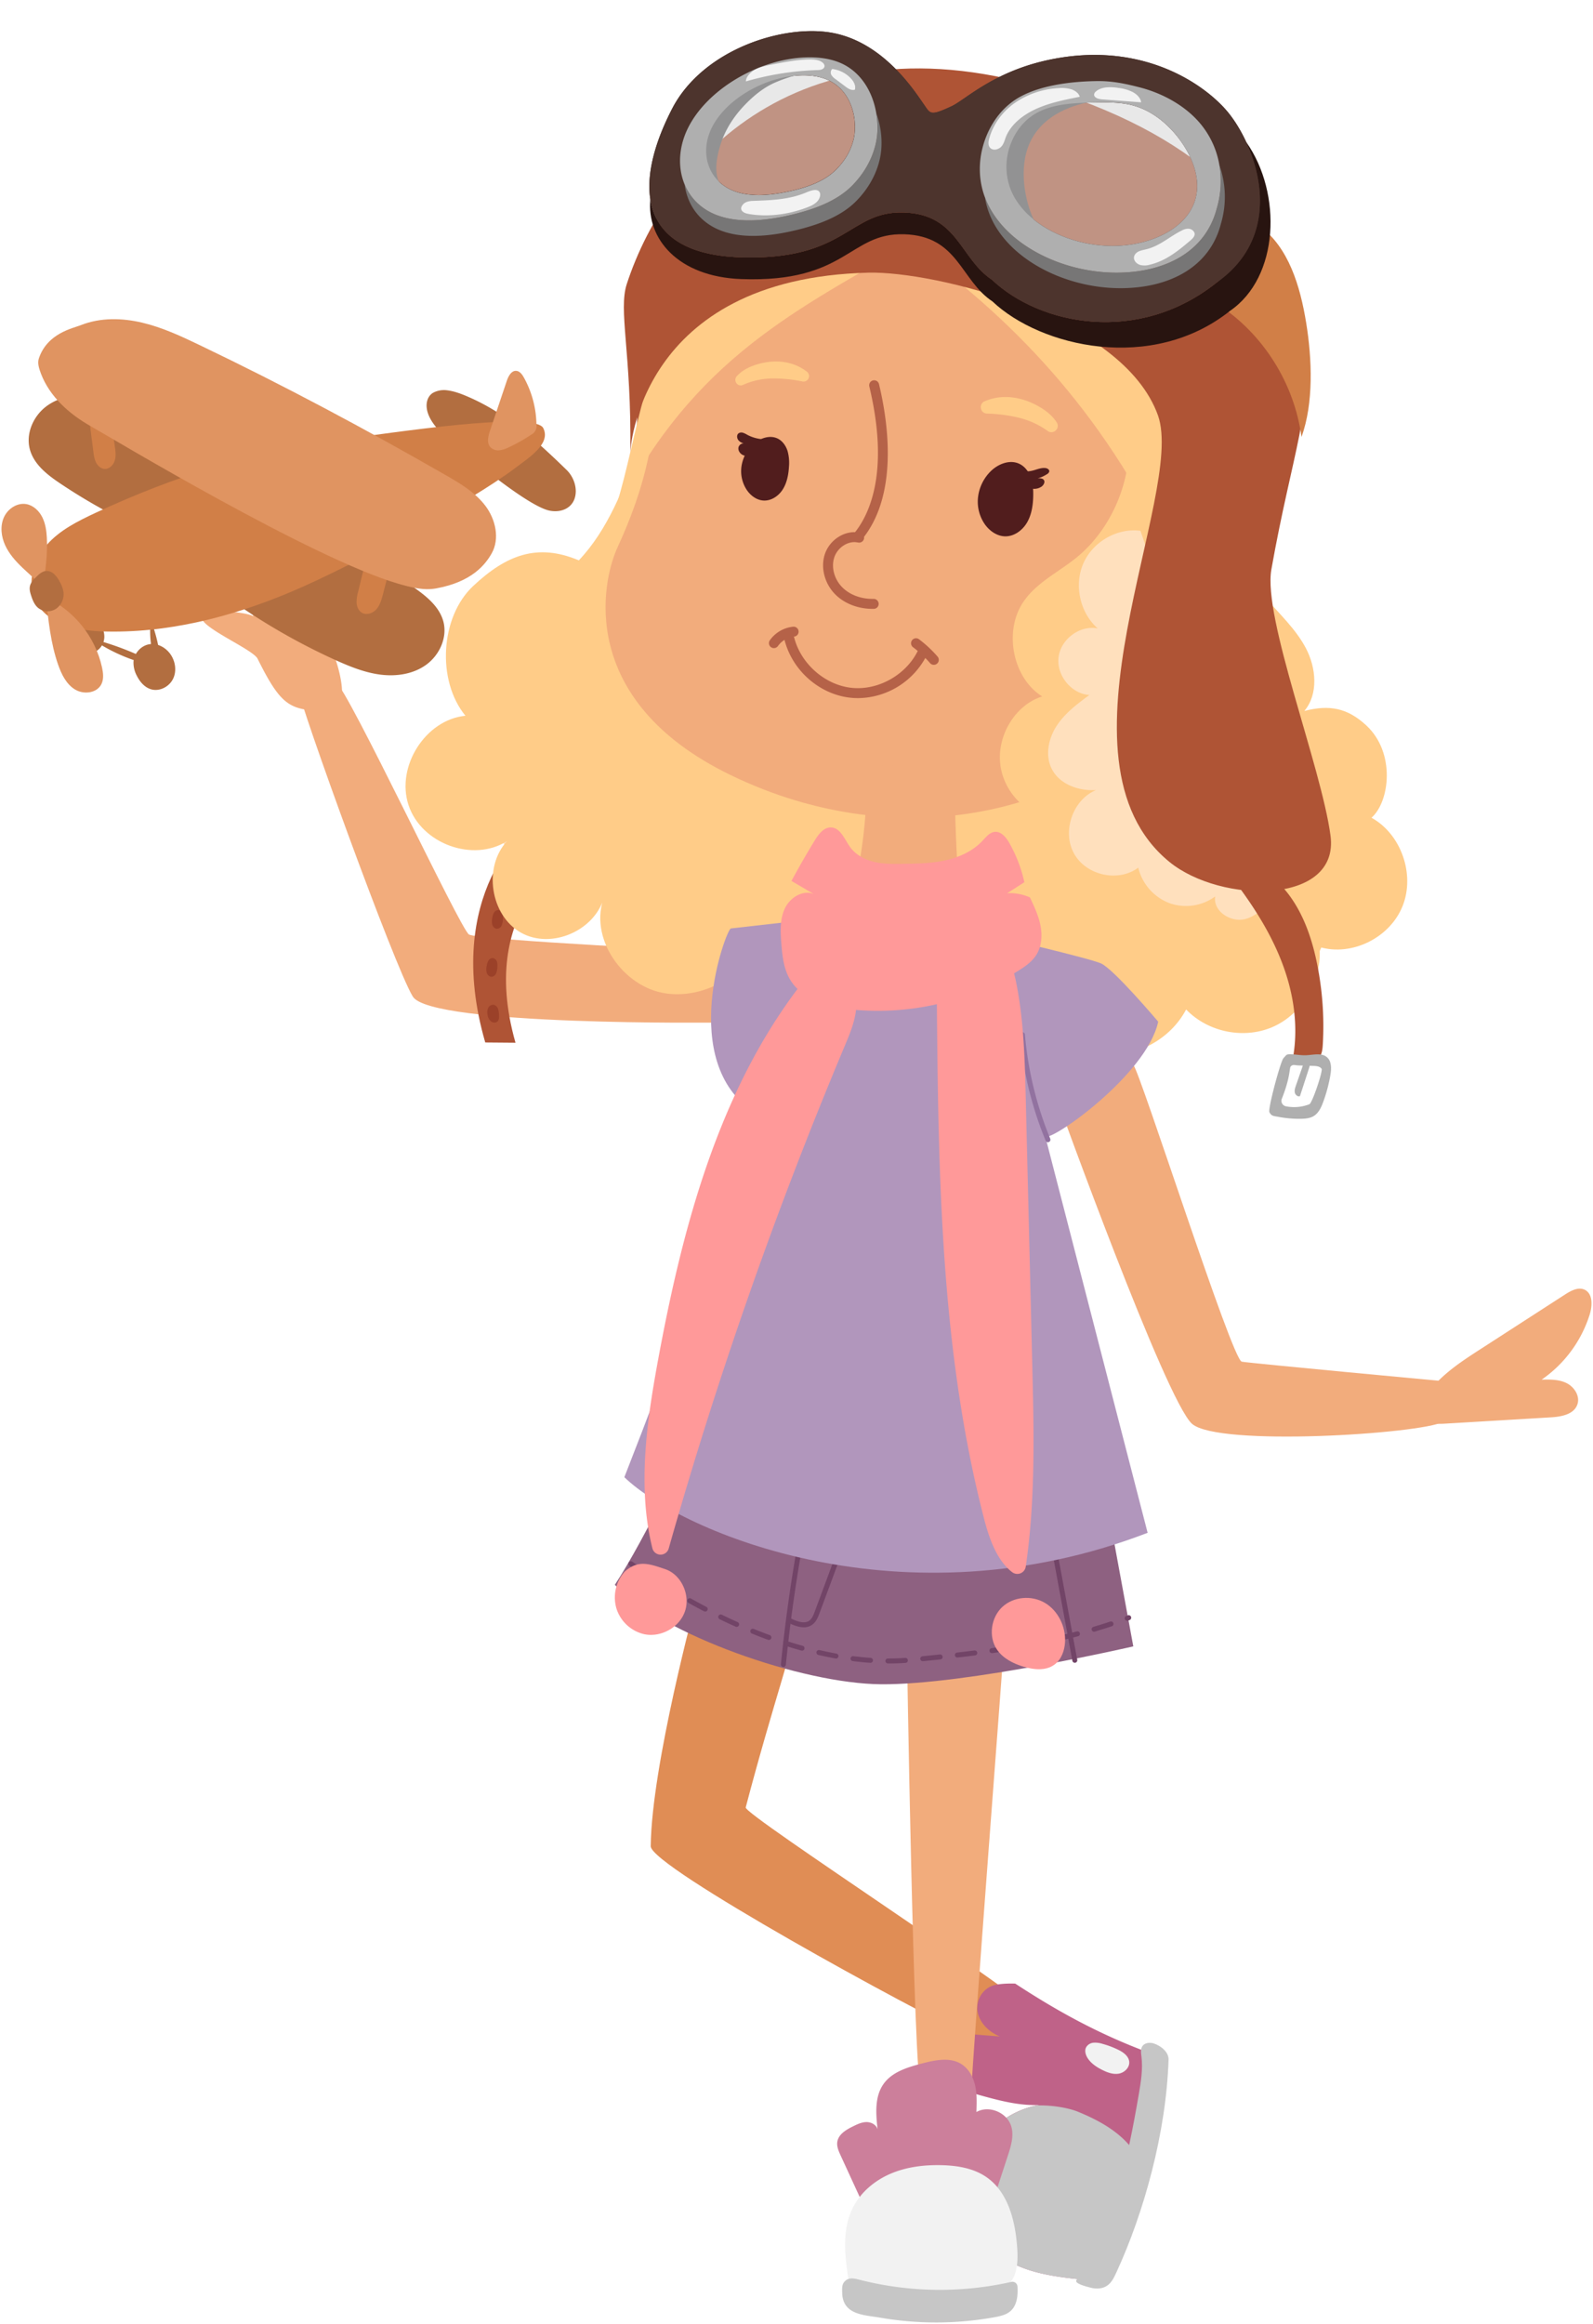 <svg xmlns="http://www.w3.org/2000/svg" viewBox="-1.29 -26.45 1355.31 1976.769"><title>Depositphotos_91582464_02</title><g data-name="Layer 2"><g data-name="‘ÎÓÈ_1" style="isolation:isolate"><path d="M610.57 843.27s-245.07 3-260.62-22.09-97.14-250.83-97.56-261.93S273.11 546 284 553s106.2 210.57 113.68 215.33 208.13 14.85 225.95 14.79-13.06 60.15-13.06 60.15z" fill="#f2ac7c"/><path d="M488.53 690.33c-.7 10.3-85.25 50.57-51.25 170.06l-25.72-.21c-36.24-124.74 34.2-187.08 47.64-190.44s30.29 6.54 29.33 20.59z" fill="#af5435"/><path d="M423.22 837c.09 1.75.15 3.69-.95 5-1.35 1.64-4 1.6-5.72.36a8.76 8.76 0 0 1-3-5.46 9.46 9.46 0 0 1 .39-5.85 4.78 4.78 0 0 1 4.68-2.91 5.18 5.18 0 0 1 3.82 3.46 17.19 17.19 0 0 1 .78 5.4z" fill="#9b4129"/><path d="M417 804.32c-1.92.08-3.59-1.57-4.19-3.43a12.48 12.48 0 0 1 0-5.82 11.81 11.81 0 0 1 1.43-4.49 4.31 4.31 0 0 1 3.89-2.17 4.42 4.42 0 0 1 3.41 3.25 13.17 13.17 0 0 1 .23 5 13.87 13.87 0 0 1-1 4.84 4.63 4.63 0 0 1-3.77 2.82z" fill="#9b4129"/><path d="M421.75 763.48c-1.92.08-3.59-1.57-4.19-3.43a12.5 12.5 0 0 1 0-5.82 11.82 11.82 0 0 1 1.43-4.49 4.31 4.31 0 0 1 3.89-2.17 4.42 4.42 0 0 1 3.41 3.25 13.16 13.16 0 0 1 .23 5 13.85 13.85 0 0 1-1 4.85 4.63 4.63 0 0 1-3.77 2.81z" fill="#9b4129"/><path d="M556.2 716.7a56.07 56.07 0 0 0 18.35 5.35c8.81.82 18.16-1.36 24.75-7.37s9.77-16.16 6.39-24.48c7.38 5.22 17.09 7.16 25.67 4.45s15.7-10.26 17.3-19.26-2.76-19-10.74-23.18c4.43 1.87 9.75-.17 13-3.75s4.84-8.41 6-13.16a96.8 96.8 0 0 0 1.92-33.09c-.25-2.23-.16-6.51-1.46-8.37-.85-1.22-3.52-.24-4.4-1.89-2-3.76-1.16-7.68-1-11.87.7-21.23-2.5-43.19-14.18-61.24-14.84-22.94-41.77-36.21-68.71-37.57s-53.69 8.18-76.28 23.19c-39.43 26.18-67.38 69.54-75.28 116.74-2.26 13.52-3.51 28.45 1.88 41.41 1.07 2.58 3.49 5.23 4.12 7.87.73 3.06-.48 6.85 0 10.09a27.32 27.32 0 0 0 9.07 16.8 26.51 26.51 0 0 0 28.53 3.42c-8.26 8.16-6.05 24.36 4.07 29.93s24.62-1.42 26.8-12.92c10.11 13.11 28.48 18.9 44.1 13.92 4-1.28 7.91-3.27 10.67-6.49s4.18-7.84 2.88-11.9c2.13 1.2 4.35 2.34 6.55 3.37z" fill="#ffe0bd"/><path d="M540.77 327.22s.89 91.8-46.09 156.92c-34.4 47.68-111.41 105-72.15 187.44 0 0-30.52-64.27 84.59-154.66 81.56-64 63.08-199.61 58.6-226.64s-24.95 36.94-24.95 36.94z" fill="#af5435"/><path d="M1108.44 578.22c12.09-14.33 10.1-36.62 1.35-53.28s-22.94-29.52-35.09-43.8c-36-42.33-75.74-84.32-105.32-131.55-40.33-64.37-102.7-114.12-173.74-138.59-34.62-11.92-71.72-18-107.9-12.73s-71.37 22.48-94.58 51.22c-47.65 59-52.63 148.58-102 200.66-35.32-14.91-61.73-4.58-89.86 21.78s-31.14 80.52-6.6 110.38c-33.94 3.3-59.31 43.16-48.4 76.05s54.84 48.91 83.79 30.57c-20.46 22-14.24 63.15 11.77 77.82s63.61-1.76 71.07-31.06c-14 35.1 15.68 77.69 52.56 82.81s73.35-20.75 89.33-55c-2.67 18.23 9.42 37.51 26.79 42.73s37.8-4.3 45.28-21.08c4 33.78 30.21 63.66 62.72 71.53s69.12-6.82 87.62-35.15c9 26.59 34.38 46.59 61.91 48.82s55.69-13.43 68.72-38.23c19 19.79 50.47 25.74 75.13 14.19s40.74-39.78 38.33-67.31c27.51 8.13 59.8-7.74 70.66-34.73s-1.21-61.36-26.41-75.23c15.58-13.72 20.58-55.31-4.4-78.49-16.17-15-31.49-17.79-52.73-12.33z" fill="#fc8"/><path d="M599.51 141.69c-21.2 19-26.19 42.85-32.94 95.89-11.22 88.24-8.31 127.2-42.58 201.76-13.45 29.27-34.32 129.82 95.84 193.17 148.77 72.4 303.17 29 369.89-57.69s134.64-323.29-33.37-447.25C803.91 15.1 641 104.47 599.51 141.69z" fill="#f2ac7c"/><path d="M724.09 754.21c3.32 8.18 12.05 12.58 20.4 15a91 91 0 0 0 72.6-9.81q-6-62.72-6.13-125.82a152.54 152.54 0 0 0-74.91-7 418 418 0 0 1-11.13 104.9c-1.78 7.52-3.73 15.6-.83 22.73z" fill="#f2ac7c"/><path d="M590.94 1335.25s-37.9 139.62-38.6 208.55c-.17 17.3 225.22 140.52 273.35 162.43 59.94 27.27 51.28 3 55.31-17.57 1.82-9.28-249.46-171.72-247.85-177.85 23.13-88.18 44.05-146.91 43.58-159.14-.85-22.3-84.21-35.6-85.79-16.42z" fill="#e08d55"/><path d="M841.08 374.87a37.15 37.15 0 0 0-10.32 21.94 33.72 33.72 0 0 0 6.34 23.34c4 5.29 10 9.34 16.49 9.56 7.73.26 14.92-4.94 18.88-11.7s5.14-14.84 5.3-22.71c.11-5.21-.22-10.51-1.94-15.41s-5-9.41-9.58-11.71c-8.31-4.18-18.65-.03-25.17 6.69z" fill="#511d1d"/><path d="M914.23 448.06C899 460.34 880.56 469 869.4 485.43c-17 25-9.08 64.8 16 80.46-22.79 7.12-38.78 33.25-35.6 58.2s25.11 45.66 48.87 46.14c-29.43 12.26-43.7 54.23-28.41 83.56s56.42 38.89 81.89 19.05c-5.46 20.59 6.47 44.59 25.58 51.48s42.39-4.43 49.91-24.28c18.58 27.18 61.65 24 83-.77s23.74-62.81 14.72-95-27.64-60.16-44.82-88.35A1178.38 1178.38 0 0 1 959.25 344c2.24 39.67-15.25 80-45.02 104.06z" fill="#fc8"/><path d="M639.13 351.76a31.86 31.86 0 0 0-9.58 18.48 29 29 0 0 0 4.67 20.25c3.23 4.67 8.24 8.35 13.84 8.76 6.62.49 13-3.73 16.59-9.4s4.9-12.56 5.3-19.31a37.63 37.63 0 0 0-1.16-13.29c-1.32-4.27-4-8.25-7.83-10.38-6.96-3.87-16.01-.65-21.83 4.89z" fill="#511d1d"/><path d="M515.67 424.09c21.84-51.86 26.35-133.7 58.47-176.62s67.46-59.49 194-63.71c-98.07 57.03-186.94 99.86-252.47 240.33z" fill="#fc8"/><path d="M728.26 434.62a4.24 4.24 0 0 1-3.24-7c12.59-15 31.05-51.14 13.31-125.34a4.24 4.24 0 1 1 8.24-2c8 33.4 16.65 95.07-15.06 132.76a4.23 4.23 0 0 1-3.25 1.58z" fill="#b56248"/><path d="M862.46 1660.62c35.7 23.36 70.47 42.58 112.69 58.38a389.19 389.19 0 0 1-10.49 86.17c-.4 1.69-.8 3.36-1.24 5a387.28 387.28 0 0 1-41.7 102.34c-27.82-2.64-57.64-6.47-78.38-25.54s-27.54-51.95-16.93-78.3c9.18-22.88 30.71-39.76 54.52-44.45.64-.13 1.28-.26 1.93-.36-16.19.72-32.5-3.36-48.25-7.72-11-3-22.46-6.51-30.42-14.79s-10.69-22.94-2.77-31.24c6.77-7.1 17.84-6.86 27.52-6.1 5.27.39 10.55.82 15.84 1.22l4.6.36c-8.9-3.61-16.82-10.95-18.85-20.48s3.77-19.75 12.85-22.78c6.87-2.26 19.08-1.71 19.08-1.71z" fill="#bf6288"/><path d="M796.69 199.41c81.85 63.38 159.51 148.49 213.41 281.74 19.14-34.7 48.76-81 53.79-120.51s-2.2-81.77-26.1-113.26-66.11-49.68-103.69-38.74" fill="#fc8"/><path d="M969 425c-19.73-2.62-40.48 9.22-48.58 27.73s-2.86 42.14 12.25 55.32c-15.05-3-31.38 8.91-33.33 24.41s10.89 31.26 26.21 32.18c-10.19 7.54-20.6 15.3-27.64 25.93s-10.16 24.9-4.63 36.42c6.53 13.61 23.09 19.44 37.95 18.54-19.64 7.95-29.11 34.92-18.87 53.74s37.72 25 54.76 12.21a43.17 43.17 0 0 0 26.28 30.1 42 42 0 0 0 39.18-5.59c-2 12.5 13.13 22.27 25.22 19.3s20.57-13.92 26.76-24.91c6.3-11.21 11.35-23.6 11.31-36.52s-5.22-25.35-10.45-37.21A1529.2 1529.2 0 0 0 981 460" fill="#ffe0bd"/><path d="M737.63 205.45c55.91-1.36 216.18 37.39 246.25 121.35 23.91 66.76-96.9 292.79 9.74 379.8 43.85 35.78 145 36.87 137.08-22.34s-57.65-184.91-50.32-226.38c17.62-99.37 36.22-138.24 27.9-195.88-12.48-86.47-69.6-158.59-190.81-203.27C686.35-26.45 567 107.85 532 215c-7.38 22.58 4 58.45 3 143 0 0 6.17-147.78 202.63-152.55z" fill="#af5435"/><path d="M1106 345.18c10.51-28.74 8.95-66.69 4-97-5.1-31.47-15-64.22-39.38-82.19-10.33 15.62-31.29 48.33-35.52 66.66 38.18 24.68 64.82 66.97 70.9 112.53z" fill="#d17f47"/><path d="M1045.2 237.94c-66.38 52.88-161.07 30.79-202.1-8-27.37-18.14-29-55.69-75-57.14-47.13-1.49-48.61 41.41-138.73 38.11-54.24-2-80.67-34.7-77.33-67.95 4.37 28.07 26.77 47.88 76.87 49.44 90.14 2.8 91.61-39.59 138.73-38.11 46.07 1.43 47.67 39 75 57.14 41 38.79 124.58 55.46 191 2.56 25-17.45 23.88-96.65 25.52-119.37 30.49 43.38 27.94 114.67-13.96 143.32z" fill="#281410"/><path d="M708.62 119.19c-9.43 8.75-22.82 13.46-35.86 16.51-15.65 3.67-32.1 5.41-45.83 1.55-25.52-7.22-34.13-33.58-22-56.42 11.38-21.4 38.48-38 64.32-42.14 12.21-2 24.73-1.45 34.24 3 16.23 7.55 23.51 25.76 22.53 43-.65 11.83-6.57 24.48-17.4 34.5z" fill="#d3d3d3" style="mix-blend-mode:screen" opacity=".5"/><path d="M1043.89 69.55c-17.66-21.86-67.28-58.68-142-47.09-54.7 8.47-81 35.6-93.69 41.49-18.25 8.45-17.82 6.46-23.49-1.64C777 51.33 751.58 11 709 1.93 667.51-6.91 597.08 14.79 570.57 66c-32.3 62.46-31.34 123.59 58.28 126.38 90.14 2.81 91.61-39.6 138.75-38.11 46.06 1.45 47.65 39 75 57.16 41 38.78 124.59 55.45 191 2.57 60.25-42.07 34.48-114.51 10.29-144.45zm-335.27 49.64c-9.43 8.75-22.82 13.46-35.86 16.51-15.65 3.67-32.1 5.41-45.83 1.55-25.52-7.22-34.13-33.58-22-56.42 11.38-21.4 38.48-38 64.32-42.14 12.21-2 24.73-1.45 34.24 3 16.23 7.55 23.51 25.76 22.53 43-.65 11.83-6.57 24.48-17.4 34.5zm306.53 25.74c-7.93 23.45-37.79 37.47-68.85 37.76-37.41.35-76.22-18.86-87.74-48a53.66 53.66 0 0 1 .66-40.21c4.12-10.06 11.27-19.36 21.92-25.13 14.35-7.77 33.15-8.4 50.66-8.63 10-.13 20.17-.19 29.88 2.27 16.52 4.19 29.87 15.33 39.37 27.52 12.53 16.13 20.18 36.49 14.09 54.43z" fill="#4d342d"/><path d="M1043.9 69.56c-17.66-21.86-67.29-58.67-142-47.08-54.7 8.46-81 35.59-93.68 41.47-18.27 8.47-17.82 6.46-23.49-1.62C777 51.33 751.58 11 709 1.92 667.51-6.91 597.07 14.79 570.56 66c-14.24 27.53-22 54.8-18.57 76.94 4.37 28.07 26.77 47.88 76.87 49.44 90.14 2.8 91.61-39.59 138.73-38.11 46.07 1.43 47.67 39 75 57.14 41 38.79 124.58 55.46 191 2.56 25-17.45 35.19-40.13 36.84-62.85 2.3-32-12.43-64.05-26.53-81.56zm-27.37 70a38.27 38.27 0 0 1-1.39 5.37c-7.92 23.46-37.78 37.48-68.84 37.76-37.42.36-76.21-18.85-87.73-48a51.73 51.73 0 0 1-2.52-8.47 54.61 54.61 0 0 1 3.17-31.74c4.13-10.05 11.29-19.35 21.94-25.13 14.34-7.76 33.15-8.4 50.65-8.61 10-.15 20.16-.2 29.89 2.25 16.52 4.2 29.86 15.35 39.37 27.54 11.28 14.52 18.6 32.47 15.46 49.03zM726 84.67a41 41 0 0 1-.54 4.69c-1.76 10.42-7.46 21.13-16.89 29.84s-22.81 13.45-35.84 16.51c-15.66 3.66-32.11 5.41-45.83 1.55-14-3.95-22.9-13.66-26.09-25.37-2.64-9.69-1.4-20.71 4.1-31 11.38-21.41 38.49-37.95 64.31-42.15 12.21-2 24.74-1.45 34.24 3C719.73 49.23 727 67.43 726 84.67z" fill="#4d342d"/><path d="M748.66 97.83c-.53 16-8 33.41-22.11 47.36-12.45 12.3-30.37 19-47.93 23.46-21.19 5.33-43.59 8-62.18 2.5-20.92-6.15-32.92-22.15-35.24-40.76 5.29 12.75 16 23 31.76 27.58 18.59 5.46 41 2.82 62.18-2.52 17.56-4.4 35.48-11.14 48-23.44 14.1-14 21.56-31.34 22.11-47.38a74.67 74.67 0 0 0-.89-14.38 72.47 72.47 0 0 1 4.3 27.58z" fill="#777676"/><path d="M1037.41 164c-9.32 36.21-42.75 54.07-83.45 54.65-49.3.71-100.08-25.59-114.15-65a65 65 0 0 1-3.11-12.2c14.55 38.87 64.9 64.71 113.77 64 40.7-.56 74.13-18.44 83.45-54.65a81.84 81.84 0 0 0 2.25-36.71 80.31 80.31 0 0 1 1.24 49.91z" fill="#777676"/><path d="M610.66 128.95c-4.29-9.23-2.48-21.15 1-32.23 3.82-12.34 11-23.77 20.54-33.73 7.53-7.86 15.87-14.75 25.62-19.1A135.65 135.65 0 0 1 687 35c-9.87-5.23-23.77-5.2-36.71-.8-13.21 4.49-25.65 13.33-35.17 24-9.12 10.23-15.85 22.4-18 34.48-2.23 12.48.62 24.67 8.83 32.69" fill="#929293"/><path d="M744.3 70.25c-2.93-18-12.55-34.7-29.18-42.55-12.24-5.79-28.34-6.54-44.05-4.05-33.52 5.3-69.46 27-85.44 55.75-9.48 17.07-10.79 35.82-4.45 51 5.29 12.75 16 23 31.76 27.58 18.59 5.46 41 2.82 62.18-2.52 17.56-4.4 35.48-11.14 48-23.44 14.1-14 21.56-31.34 22.11-47.38a74.67 74.67 0 0 0-.93-14.39zM603.11 118c-5.25-10.93-4.84-24.57 1.84-37.13 11.38-21.41 38.49-37.95 64.31-42.15 12.21-2 24.74-1.45 34.24 3C716.68 47.81 724 61 725.72 75a54.48 54.48 0 0 1 .32 9.7c-.68 11.85-6.6 24.5-17.43 34.53-9.42 8.75-22.81 13.45-35.84 16.51-15.66 3.66-32.11 5.41-45.83 1.55-11.48-3.29-19.52-10.38-23.81-19.29z" fill="#afafaf"/><path d="M1015.14 144.94c-7.93 23.45-37.79 37.47-68.85 37.76-37.41.35-76.22-18.86-87.74-48a53.66 53.66 0 0 1 .66-40.21c4.12-10.06 11.27-19.36 21.92-25.13 14.35-7.77 33.15-8.4 50.66-8.63 10-.13 20.17-.19 29.88 2.27 16.52 4.19 29.87 15.33 39.37 27.52 12.54 16.12 20.19 36.48 14.1 54.42z" fill="#d3d3d3" style="mix-blend-mode:screen" opacity=".5"/><path d="M922.76 60.92c15.09-3.25 15.12-6.08 30.73-6-22.6-9.77-50.39-9.94-71.84-.26-22.33 10.08-38.16 31-39.68 54.16-1.62 24.69 15.45 44.24 40.24 58.76-7.86-11.68-15.52-36.76-11.41-59.44 5.84-32.14 34.53-43.46 51.96-47.22z" fill="#929293"/><path d="M1036.17 114.08a74.18 74.18 0 0 0-15.11-34c-12.32-15.54-31.88-26.83-52.58-32.19-12.15-3.14-23.2-5.47-35.64-5.38-21.84.2-47.28 3.25-65.53 13-13.67 7.28-23 19.11-28.66 32.06-7.09 16.32-8.69 35.1-2.32 52.88.11.32.24.66.38 1 14.55 38.87 64.9 64.71 113.77 64 40.7-.56 74.13-18.44 83.45-54.65a81.84 81.84 0 0 0 2.24-36.72zm-177.61 20.61a53.7 53.7 0 0 1 .65-40.21c4.13-10.05 11.29-19.35 21.94-25.13 14.34-7.76 33.15-8.4 50.65-8.61 10-.15 20.16-.2 29.89 2.25 16.52 4.2 29.86 15.35 39.37 27.54 8 10.36 14.08 22.44 15.72 34.53a42.8 42.8 0 0 1-1.65 19.87c-7.92 23.46-37.78 37.48-68.84 37.76-37.11.36-75.56-18.52-87.43-47.28-.1-.23-.21-.48-.3-.72z" fill="#afafaf"/><path d="M699.77 31.12c.92-1.4.24-3-.81-4-2.85-2.74-7.84-3.11-12.53-3-10.33.3-21 2.38-31.72 4.47-4.5.88-9.17 1.81-13.39 4.08s-8 6.32-8 10.13a243.64 243.64 0 0 1 60.51-9.63c2.17-.01 4.8-.3 5.94-2.05z" fill="#f2f2f2"/><path d="M726 49.91c.89-3.18-.51-6.18-2.39-8.55a25.94 25.94 0 0 0-16.84-9.14 4.29 4.29 0 0 0-.82 4.93 11 11 0 0 0 3.55 3.63l8.65 6.49c2.15 1.64 4.77 3.36 7.85 2.64z" fill="#f2f2f2"/><path d="M899.31 48.5a72.12 72.12 0 0 0-37.45 12.76c-10.73 7.68-18.51 18.56-21.66 30.65-.79 3-.88 6.92 2.34 8.42 2.75 1.28 6.4-.15 8.28-2.31s2.5-4.83 3.43-7.33c4.11-11.05 14.65-19.45 26.37-24.69 11.48-5.13 24.26-7.66 36.71-10.11-.69-2.91-3.79-5.3-7.23-6.42a29.56 29.56 0 0 0-10.79-.97z" fill="#f2f2f2"/><path d="M929.55 54.42c.19 1.25 1.49 2.33 2.94 2.89a16.37 16.37 0 0 0 4.6.8l32.48 2.48c-.33-3.45-3.39-6.72-7.09-8.72a36.67 36.67 0 0 0-12.16-3.54 41 41 0 0 0-10.57-.43c-3.45.41-6.77 1.59-8.92 3.71a3.41 3.41 0 0 0-1.28 2.81z" fill="#f2f2f2"/><path d="M963.48 193.38c-.28-2.49 1.46-4.65 3.61-5.78s4.66-1.49 7-2.08c11.61-2.86 20.08-11.07 30.24-16a11.31 11.31 0 0 1 5.47-1.44 5.87 5.87 0 0 1 5 3.1c1.11 2.59-1 4.89-2.91 6.54-10.11 8.62-21 17.7-35.06 21a15.62 15.62 0 0 1-7.95.22c-2.6-.73-5.1-2.94-5.4-5.56z" fill="#f2f2f2"/><path d="M695.75 136.61c1.65 2.09.5 5.88-1.8 8.33s-5.45 3.85-8.48 5c-16.8 6.39-34.5 8.36-50.29 5.49-3.22-.58-6.86-2.38-5.66-5.91a7.74 7.74 0 0 1 4.44-4.2 16.39 16.39 0 0 1 5.6-.91c14.9-.58 30.06-.94 44.69-7 4.08-1.7 9.24-3.67 11.5-.8z" fill="#f2f2f2"/><path d="M770.23 1371.26c0 .67 5.71 369.49 12 380.14 7.22 12.3 42.21 26.39 42.87 1.17s28.08-380 28.29-387.77-83.64-18.8-83.16 6.46z" fill="#f2ac7c"/><path d="M898.61 910.14s92 254.85 114.3 274.41 194.4 8.6 213.76-1.75 3.79-34.19 3.79-34.19-166.89-15.5-175.26-16.94-86.12-245.51-92.29-252.56-59.79 9.82-64.3 31.03z" fill="#f2ac7c"/><path d="M915.68 1769.55c18.91 7.69 38.3 18.53 49 35.62a388.06 388.06 0 0 1-42.94 107.38c-27.82-2.64-57.64-6.47-78.38-25.54s-27.54-51.95-16.93-78.3c9.18-22.88 30.71-39.76 54.52-44.45 14.48-.38 27.88 2.49 34.73 5.29z" fill="#c6c6c6"/><path d="M980.57 1711.6c-3.49-1.19-8-.78-10 2.36-1.61 2.52-1.07 5.81-.71 8.8 1.28 10.58-.44 21.28-2.24 31.78-9.52 55.6-21.36 111.48-52.83 158-3 2.89 7.65 5.7 12.24 6.82s9.72.85 13.63-1.84 5.88-7 7.81-11.15c23.69-51.29 42.46-119.39 44.43-181 .22-6.5-6.36-11.72-12.33-13.77z" fill="#c6c6c6"/><path d="M922.73 1714.88c-1.41 2.87-.4 6.41 1.33 9.11 2.92 4.57 7.63 7.65 12.44 10.06 4.38 2.2 9.26 4 14.07 3.16s9.33-5.16 8.88-10.11c-.42-4.58-4.61-7.76-8.63-9.84a74.79 74.79 0 0 0-14-5.36 20.33 20.33 0 0 0-7.74-1 8 8 0 0 0-6.35 3.98z" fill="#f2f2f2"/><path d="M586.05 1199.89s-37.74 81.36-64.24 121.55c40.84 42.53 159.31 84.11 226.5 84.6 72.7.54 214.6-32.23 214.6-32.23l-32-173.92z" fill="#8e6181"/><path d="M665.18 1391.32H665a2.12 2.12 0 0 1-1.9-2.32c3.85-38.48 9.43-77.24 16.6-115.2a2.12 2.12 0 1 1 4.16.79c-7.15 37.84-12.72 76.48-16.55 114.83a2.12 2.12 0 0 1-2.13 1.9z" fill="#724467"/><path d="M682.56 1357.58c-4.34 0-8.9-1.83-12.79-3.71a2.12 2.12 0 0 1 1.84-3.81c5.09 2.46 11.48 4.9 15.64 1.88 2.24-1.62 3.46-4.55 4.72-7.93l26.67-71.82a2.12 2.12 0 1 1 4 1.48l-26.67 71.81c-1.16 3.11-2.74 7.38-6.2 9.88a11.92 11.92 0 0 1-7.21 2.22z" fill="#724467"/><path d="M754.65 1388.35h-.49a2.12 2.12 0 1 1 0-4.24h.49c4.84 0 9.6-.17 14.16-.51a2.08 2.08 0 0 1 2.27 2 2.12 2.12 0 0 1-2 2.27c-4.62.31-9.49.48-14.43.48zm-15.31-.54h-.15c-4.87-.34-9.88-.83-14.87-1.46a2.12 2.12 0 1 1 .53-4.2c4.92.62 9.84 1.11 14.63 1.43a2.12 2.12 0 0 1-.14 4.23zm44.38-1.38a2.12 2.12 0 0 1-.21-4.22q7.46-.74 14.73-1.51a2.12 2.12 0 1 1 .45 4.21q-7.28.77-14.76 1.51zm-73.78-2.33a2.11 2.11 0 0 1-.38 0c-4.82-.87-9.74-1.89-14.61-3a2.12 2.12 0 0 1 1-4.13c4.81 1.11 9.66 2.11 14.41 3a2.12 2.12 0 0 1-.37 4.2zm103.25-.8a2.12 2.12 0 0 1-.24-4.22q7.43-.85 14.69-1.76a2.12 2.12 0 1 1 .53 4.2q-7.29.92-14.74 1.77zm29.41-3.73a2.12 2.12 0 0 1-.29-4.21q7.38-1 14.63-2.2a2.12 2.12 0 0 1 .67 4.18q-7.29 1.16-14.7 2.21zm-161.54-2.12a2.15 2.15 0 0 1-.57-.08c-4.7-1.31-9.5-2.75-14.28-4.29a2.12 2.12 0 0 1 1.3-4c4.72 1.52 9.47 3 14.11 4.24a2.12 2.12 0 0 1-.56 4.16zm190.82-2.57a2.12 2.12 0 0 1-.38-4.2c4.87-.88 9.75-1.82 14.5-2.8a2.12 2.12 0 0 1 .86 4.15c-4.79 1-9.7 1.94-14.6 2.82a2.21 2.21 0 0 1-.37.05zm29-6a2.12 2.12 0 0 1-.48-4.18 515.9 515.9 0 0 0 14.31-3.56 2.12 2.12 0 1 1 1.08 4.09c-4.7 1.24-9.55 2.45-14.43 3.59a2.15 2.15 0 0 1-.45.08zm-248-.53a2.15 2.15 0 0 1-.73-.13c-4.59-1.68-9.26-3.49-13.89-5.38a2.12 2.12 0 0 1 1.6-3.92c4.58 1.87 9.21 3.66 13.75 5.32a2.12 2.12 0 0 1-.73 4.11zm276.69-7a2.12 2.12 0 0 1-.6-4.15c4.69-1.39 9.43-2.87 14.08-4.41a2.12 2.12 0 1 1 1.33 4c-4.69 1.55-9.47 3-14.2 4.45a2.1 2.1 0 0 1-.63.09zm-304.14-4.13a2.1 2.1 0 0 1-.86-.18c-4.47-2-9-4.11-13.49-6.29a2.12 2.12 0 1 1 1.85-3.81c4.45 2.16 8.94 4.26 13.37 6.23a2.12 2.12 0 0 1-.87 4.05zM957.7 1352a2.12 2.12 0 0 1-.72-4.11l1.29-.47a2.12 2.12 0 1 1 1.46 4l-1.3.48a2.12 2.12 0 0 1-.73.1zm-359-7.78a2.09 2.09 0 0 1-1-.24c-4.36-2.28-8.77-4.67-13.08-7.08a2.12 2.12 0 1 1 2.06-3.7c4.29 2.39 8.65 4.76 13 7a2.12 2.12 0 0 1-1 4zm-25.87-14.45a2.1 2.1 0 0 1-1.08-.3c-4.21-2.5-8.48-5.11-12.69-7.76a2.12 2.12 0 0 1 2.25-3.59c4.18 2.63 8.42 5.22 12.6 7.7a2.12 2.12 0 0 1-1.08 3.94zM547.77 1314a2.11 2.11 0 0 1-1.17-.35c-4.05-2.68-8.19-5.49-12.3-8.35a2.12 2.12 0 1 1 2.42-3.48c4.08 2.84 8.2 5.63 12.22 8.29a2.12 2.12 0 0 1-1.17 3.88z" fill="#724467"/><path d="M913.14 1387.76a2.12 2.12 0 0 1-2.08-1.73l-16.48-89.35a2.12 2.12 0 1 1 4.16-.77l16.48 89.35a2.12 2.12 0 0 1-1.7 2.47 2.08 2.08 0 0 1-.38.03z" fill="#724467"/><path d="M670.53 757.54l-50 5.66c-4.08.78-46 113.41 20 156.5l9.3-30.91s-35.37 125.49-119.93 341.13c49 47.3 237.52 127.14 445.2 47.3L876.88 897s3.85 25.56 11.07 42.84c2.71 6.48 86.44-51.74 96.14-97.35 0 0-37.86-44.89-48.77-49.6s-89.87-23-89.87-23z" fill="#b196bc"/><path d="M691.93 688.27q-10.4 17-19.85 34.54l19 11.14c-9.3-3.85-20.23 3-24.59 12.17s-3.85 19.95-3 30.14c.79 9.95 1.86 20.2 6.58 28.95 9.74 18.05 31.89 24.66 52 26.83a226.58 226.58 0 0 0 143.26-33c5.73-3.59 11.48-7.6 15.1-13.37 4.54-7.24 5.17-16.46 3.53-24.88s-5.36-16.26-9-24a42.22 42.22 0 0 0-19.33-3.55l14.59-9.37a118.69 118.69 0 0 0-12.77-33.31c-2.75-4.83-7-10.05-12.43-9.5-4.35.44-7.39 4.37-10.41 7.59-8.28 8.83-19.74 14-31.46 16.6s-23.79 2.81-35.78 3c-8.21.14-16.52.27-24.53-1.56s-15.84-5.83-20.74-12.54-8.25-16.57-16.33-16.84c-6.17-.24-10.6 5.69-13.84 10.96z" fill="#f99"/><path d="M856.2 1806.87q-6.89 21.1-13.8 42.17c-1.36 4.13-2.77 8.42-5.69 11.58-3.88 4.24-9.71 5.86-15.25 7.06-2.63.56-5.26 1.06-7.93 1.52a189.63 189.63 0 0 1-38.3 2.56c-3.68-.11-7.38-.33-11.07-.68-7.76-.7-16-2.13-21.79-7.44-4-3.68-6.38-8.79-8.66-13.74l-19.9-43.32c-1.63-3.6-3.33-7.43-2.74-11.34 1-6.48 7.48-10.29 13.27-13.15 3.65-1.8 7.44-3.64 11.5-3.69s8.43 2.23 9.51 6.2c-.13-1.15-.26-2.32-.37-3.51-1.22-12-1.57-24.79 5.1-34.61 7.3-10.8 20.87-14.75 33.35-18 11.15-2.88 23.82-5.57 33.49.77 6.16 4 9.89 11.1 11.48 18.35 1.4 6.41 1.34 13 1.12 19.61 0 .88-.06 1.76-.1 2.64 10.76-6.11 26.32.43 29.74 12.47 2.27 8.06-.36 16.59-2.96 24.55z" fill="#cc7f9b"/><path d="M855.21 1917.65c8.87-6.79 9.7-19.87 9-31.14-1.43-22.88-7.32-47.9-25.81-61-11.07-7.85-25.05-10.13-38.54-10.46-14.73-.36-29.7 1.41-43.29 7.19s-25.74 15.84-32.37 29.24c-9.84 19.89-6.45 43.59-2.83 65.55a330.61 330.61 0 0 0 117.07 6c5.89-.73 12.03-1.75 16.77-5.38z" fill="#f2f2f2"/><path d="M741.17 491.4c-12.29 0-23.76-4.37-31.58-12.07-9.21-9.07-12.9-22.84-9.17-34.26 4.2-12.85 17.67-21.11 30-18.41a4.24 4.24 0 1 1-1.81 8.28c-8.07-1.77-17.3 4.08-20.13 12.76-2.76 8.44.08 18.72 7.06 25.59 6.41 6.31 16 9.82 26.42 9.63a4.23 4.23 0 1 1 .15 8.47z" fill="#b56248"/><path d="M883.32 319.72c-9.56-5.65-20.59-9-31.63-8.43a44.43 44.43 0 0 0-15.24 3.54c-5.29 2.28-3.85 10.24 1.89 10.47a132.31 132.31 0 0 1 27 3.48A70.66 70.66 0 0 1 890 340.05c4.78 3.53 11-2.12 7.8-7.16l-.11-.17c-3.53-5.49-8.77-9.72-14.37-13z" fill="#fc8"/><path d="M641.86 283.76c9.54-3.06 19.93-3.79 29.56-1.06a40.4 40.4 0 0 1 13.81 7 4.68 4.68 0 0 1-3.73 8.3 122 122 0 0 0-25.57-2.58 62.78 62.78 0 0 0-25.09 5.49c-4.62 2.16-8.68-3.7-5.22-7.5q.48-.53 1-1c4.21-4.21 9.65-6.86 15.24-8.65z" fill="#fc8"/><path d="M1124.14 861.75a266.5 266.5 0 0 0-4.74-67.86c-4.1-20.43-10.78-40.7-22.82-57.58s-30-30.11-50.24-33c-4 8.95 2.31 18.91 8.06 26.82 15.6 21.43 29.33 44.56 37.77 69.81s11.39 52.82 5.45 78.79c9 1 20 .87 24.42-7.14 1.6-2.98 1.9-6.47 2.1-9.84z" fill="#af5435"/><path d="M1124.47 910.81a129.38 129.38 0 0 0 6.12-22.91c.89-5.23 1.15-11.44-2.72-15-4.67-4.31-11.93-2.05-18.23-1.85-4.2.16-8.36-.74-12.55-.81s-3.49.17-6.4 3.25c-2.55 2.73-13.36 43.17-12 45.95 1.76 3.54 3.83 3.25 7.64 4a94.33 94.33 0 0 0 19.24 1.65c3.79-.07 7.77-.4 11-2.44 4.1-2.59 6.24-7.31 7.9-11.84zm-11.75 1.91a35.66 35.66 0 0 1-20.16 1.7 4.74 4.74 0 0 1-3.26-6.41c7.65-19.29 6.18-26.21 7.67-27.58 2-1.87 3.42-.81 6.15-.73l13 .4c2.57.08 5.52.35 7 2.48 1.24 1.72-7.9 29.06-10.4 30.14z" fill="#afafaf"/><path d="M1112.24 877.24a2.79 2.79 0 0 0-3.63.35 8.43 8.43 0 0 0-1.9 3.53l-5.48 15.8c-.66 1.91-1.33 3.94-.89 5.91s2.49 3.71 4.35 3l7.83-24.05c.48-1.52.91-3.47-.28-4.54z" fill="#afafaf"/><path d="M716.87 1914.51c-2 2.49-1.69 5.78-1.63 9 .35 19.07 18.92 18.91 32.27 21.23a279.79 279.79 0 0 0 97.57-.41c4.75-.86 9.71-2 13.35-5.18 5.6-4.94 6.37-13 5.95-20.83a4.3 4.3 0 0 0-5.24-4 276.28 276.28 0 0 1-129.25-1.84c-4.46-1.17-9.53-2.37-13.02 2.03z" fill="#c6c6c6"/><path d="M257.41 576.87c4.46.84 14 3.25 18.56 3.23 5.5 0 10.27-4.5 12.24-9.73s1.65-11.05.81-16.59c-2.62-17.31-10-33.47-17.2-49.35L236 425.88c-2.53-5.55-6-11.84-12-12.56-7.7-.92-12.75 8-14.74 15.59a108 108 0 0 0 5.06 68.91c-6-4.14-42.27-6.95-44 .22-2.12 8.82 43.53 27.64 47.54 35.75 15.59 31.45 23.55 40.08 39.55 43.08z" fill="#f2ac7c"/><path d="M890.33 945a2.12 2.12 0 0 1-2-1.31 305 305 0 0 1-21.86-89.86 2.12 2.12 0 1 1 4.22-.37 300.74 300.74 0 0 0 21.56 88.61 2.12 2.12 0 0 1-2 2.93z" fill="#9272a0"/><path d="M1228 1184.38c-4.53.27-9.4.45-13.2-2.07-4.61-3.05-6.25-9.44-5.14-14.92s4.48-10.21 8.12-14.41c11.4-13.12 26.13-22.69 40.66-32.07l71.83-46.39c5.07-3.28 11.35-6.65 16.75-4 7 3.46 6.5 13.71 4.13 21.23a106 106 0 0 1-40.83 55.21c7.25-.17 14.83-.28 21.34 3s11.45 11 9.1 18c-2.89 8.59-13.75 10.54-22.65 11.06z" fill="#f2ac7c"/><path d="M648.53 347.13a32.28 32.28 0 0 1-14.2-3.86 16.65 16.65 0 0 0-3.63-1.69 4.17 4.17 0 0 0-3.79.66c-1.59 1.4-1.28 4.16.09 5.79s3.45 2.4 5.44 3.12c-2.17-1.27-5.18.72-5.5 3.25s1.46 5 3.69 6.11a15.18 15.18 0 0 0 7.34 1.21" fill="#511d1d"/><path d="M868.87 373.52c2.93 1.47 6.43.87 9.56-.05s6.3-2.16 9.55-1.86c1.67.15 3.66 1.24 3.43 2.93a3.53 3.53 0 0 1-1.82 2.22 29.2 29.2 0 0 1-8.09 3.69c2-.21 4.42-.2 5.44 1.55s-.41 4.27-2.2 5.48a11 11 0 0 1-10.95.7" fill="#511d1d"/><path d="M836 1265.43c4.34 16.76 10.85 35.27 23.81 45.23a7.24 7.24 0 0 0 11.61-4.75c8.32-56.84 6.94-114.75 5.52-172.26L871.42 908c-.79-32.08-1.59-64.33-7.58-95.83-2.32-12.18-5.6-24.61-13.2-34.3s-20.53-16-32.19-12.41c-9.7 3-16.61 12.15-19.73 22s-3.07 20.35-3 30.67c1.28 150.15 2.69 302.13 40.28 447.3z" fill="#f99"/><path d="M904.84 1370.1c.69-13.19-6-26.74-17.2-33.33s-26.64-5.38-36.21 3.54-11.93 25.11-4.65 36c5.14 7.71 13.91 12.1 22.68 14.76s19 3.71 26.36-1.74c5.86-4.27 8.64-11.88 9.02-19.23z" fill="#f99"/><path d="M678.79 812.63c-69.3 90.86-99.69 205.93-120.47 319-9.62 52.37-17.28 107.67-4.59 158.65a7.19 7.19 0 0 0 13.94.18A3724.74 3724.74 0 0 1 717.58 862.7c6.73-16 13.78-33.16 6.92-50.49-3.09-7.81-9.61-13.91-17.73-15.48-12.83-2.48-21.14 6.94-27.98 15.9z" fill="#f99"/><path d="M530.22 1310.2a33.14 33.14 0 0 0-7.07 31.32 32.36 32.36 0 0 0 23.17 21.82c14.18 3.25 30.28-5.28 35.11-19.24s-3-31.35-16.84-36-22.88-8-34.37 2.1z" fill="#f99"/><path d="M728.72 567.31a60.45 60.45 0 0 1-6.55-.35c-26.31-2.87-49.33-23.07-56-49.12a4.24 4.24 0 0 1 8.21-2.09c5.7 22.34 26.17 40.33 48.68 42.79s46.24-10.71 56.44-31.3a4.24 4.24 0 1 1 7.59 3.76 66.2 66.2 0 0 1-58.37 36.31z" fill="#b56248"/><path d="M793.2 539a4.23 4.23 0 0 1-3.21-1.46 93.17 93.17 0 0 0-14.62-13.62 4.24 4.24 0 0 1 5.08-6.78A101.69 101.69 0 0 1 796.4 532a4.24 4.24 0 0 1-3.2 7z" fill="#b56248"/><path d="M657.14 524.78a4.23 4.23 0 0 1-3.45-6.68 27.73 27.73 0 0 1 20.09-11.55 4.24 4.24 0 0 1 .7 8.44 19.17 19.17 0 0 0-13.88 8 4.23 4.23 0 0 1-3.46 1.79z" fill="#b56248"/><path d="M143 529c-3.85-4.88-9.93-8.14-16-7.67-7.55.58-14.15 7.32-14.7 15a23.24 23.24 0 0 0 2.7 11.72c2.54 5.19 6.59 10 12 11.68 7.28 2.28 15.67-2 19-8.93s1.8-15.72-3-21.8z" fill="#b26e40"/><path d="M68.65 527.08a11.76 11.76 0 0 0 12.83-.3 14.54 14.54 0 0 0 6-11.79 18.48 18.48 0 0 0-5.08-12.49 16 16 0 0 0-8-4.86 11 11 0 0 0-9 1.7 12.18 12.18 0 0 0-4.4 8.46 23.42 23.42 0 0 0 1.34 9.73c1.2 3.71 3.08 7.47 6.31 9.55z" fill="#b26e40"/><path d="M115.61 530.34a248.86 248.86 0 0 0-39.07-13.59 145.81 145.81 0 0 0 47.21 21.58c-.42-4-4.51-6.33-8.14-7.99z" fill="#b26e40"/><path d="M135.08 533.71a131.4 131.4 0 0 0-8.12-32.8 83.17 83.17 0 0 0 5.2 39.6 3.59 3.59 0 0 0 2.81-2.68 10.33 10.33 0 0 0 .11-4.12z" fill="#b26e40"/><path d="M376 502.48c-3.27-12.79-14.36-21.74-25.07-29.24a479.09 479.09 0 0 0-70-40.72l-93 46.12a537.66 537.66 0 0 0 96 56.21c12.45 5.64 25.29 10.86 38.81 12.52s27.92-.55 38.89-8.67 17.77-22.81 14.37-36.22z" fill="#b26e40"/><path d="M480.82 373.28c-25.1-24.43-50.31-47.28-81.63-61.28-6.89-3.08-14-6-21.5-6.65a19.89 19.89 0 0 0-9.55 1.78c-7.46 3.2-12.36 17.63 7.76 36.1 7.23 6.64 68.75 59.88 90.07 64.55 8.86 1.94 18.28-1.14 21.44-9.75 3.07-8.33-.26-18.58-6.59-24.75z" fill="#b26e40"/><path d="M24.16 355.92c3.52 12.72 14.79 21.44 25.64 28.73a478.59 478.59 0 0 0 70.77 39.29l92-48a537.09 537.09 0 0 0-97.12-54.25C102.9 316.3 90 311.35 76.42 310s-27.9 1.12-38.71 9.46-17.24 23.12-13.55 36.46z" fill="#b26e40"/><path d="M79.74 409.84c-14.93 7-30.11 14.56-41.09 26.95s-16.92 30.77-10.48 46.06c8.73 20.71 34.63 26.88 56.83 27.7 55.53 2 110.72-12.2 162-33.9s152.24-76.4 190-105c11.81-8.94 30.63-20.7 23.91-34-7.44-14.72-129.54 4.2-173 9.83-72.99 9.52-141.24 31.17-208.17 62.36z" fill="#d17f47"/><path d="M70.43 297.58l7.71 60.1c.4 3.15.83 6.37 2.25 9.2s4.06 5.25 7.17 5.49c4 .31 7.59-3.2 8.8-7.14s.63-8.19 0-12.28l-6.26-43.67c-.54-3.75-1.11-7.61-3.06-10.85s-12.96-1.59-16.61-.85z" fill="#d17f47"/><path d="M314.67 430.37L303.38 477a31.09 31.09 0 0 0-1.28 9.37c.22 3.16 1.56 6.41 4.18 8.13 4 2.61 9.55.77 12.68-2.79s4.43-8.38 5.63-13l6.25-24.13c1.3-5 2.61-10.13 2.53-15.33s-1.74-10.61-5.54-14.12c-2.58-2.38-6.66-3.68-9.54-1.71-2.19 1.46-2.98 4.32-3.62 6.95z" fill="#d17f47"/><path d="M31.79 278.31c-1.42 4.18.2 8.83 1.75 13C41 310.94 57.64 325.72 75.82 336s187.49 112.24 261.66 134c10.52 3 21.52 6 32.25 4 30.35-5.5 41.84-20.17 47.27-29.74 7.11-12.54 3.34-29.08-5.36-40.55s-21.42-19-33.85-26.12C309.51 338.36 240 301.27 169 267.26c-15.9-7.64-32-15.17-49.22-19.26s-35.63-4.45-52.06 2c-6.98 2.81-28.63 6.79-35.93 28.31z" fill="#e09461"/><path d="M21.39 402.35c-7.87-1.55-16 3.76-19.34 11.16s-2.35 16.26 1 23.67 8.88 13.59 14.73 19.18 12.11 10.76 17.47 16.85c2-14 4.07-28.09 3.32-42.22-.32-6-1.19-12.15-3.88-17.53s-7.48-9.96-13.3-11.11z" fill="#e09461"/><path d="M85.52 541.28c-5.58-25.9-23.85-48.7-47.67-59.51 1.94 19.23 3.93 38.68 10.25 56.94 2.88 8.3 7 16.77 14.48 21.29s18.8 3.1 22.51-4.81c2-4.27 1.43-9.29.43-13.91z" fill="#e09461"/><path d="M438.12 289c2.9.3 4.87 3.08 6.31 5.66a85 85 0 0 1 10.67 39.72 8.38 8.38 0 0 1-4.64 9A140.93 140.93 0 0 1 431.58 354a23.71 23.71 0 0 1-8.09 2.55 9.14 9.14 0 0 1-7.73-2.86c-3.07-3.69-1.69-9.23-.16-13.78l14.22-42.22c1.4-4.19 4.01-9.18 8.3-8.69z" fill="#e09461"/><path d="M52.66 476.72a26.29 26.29 0 0 0-3.49-9 22.83 22.83 0 0 0-4.41-5.91 9.51 9.51 0 0 0-6.65-2.64c-3.53.19-6.37 2.86-8.88 5.38-2.11 2.11-4.3 4.38-5 7.31-.67 2.76.1 5.66 1 8.36 1.21 3.73 2.74 7.54 5.65 10.13a13.11 13.11 0 0 0 15.5 1 15.17 15.17 0 0 0 6.28-14.63z" fill="#b26e40"/></g></g></svg>